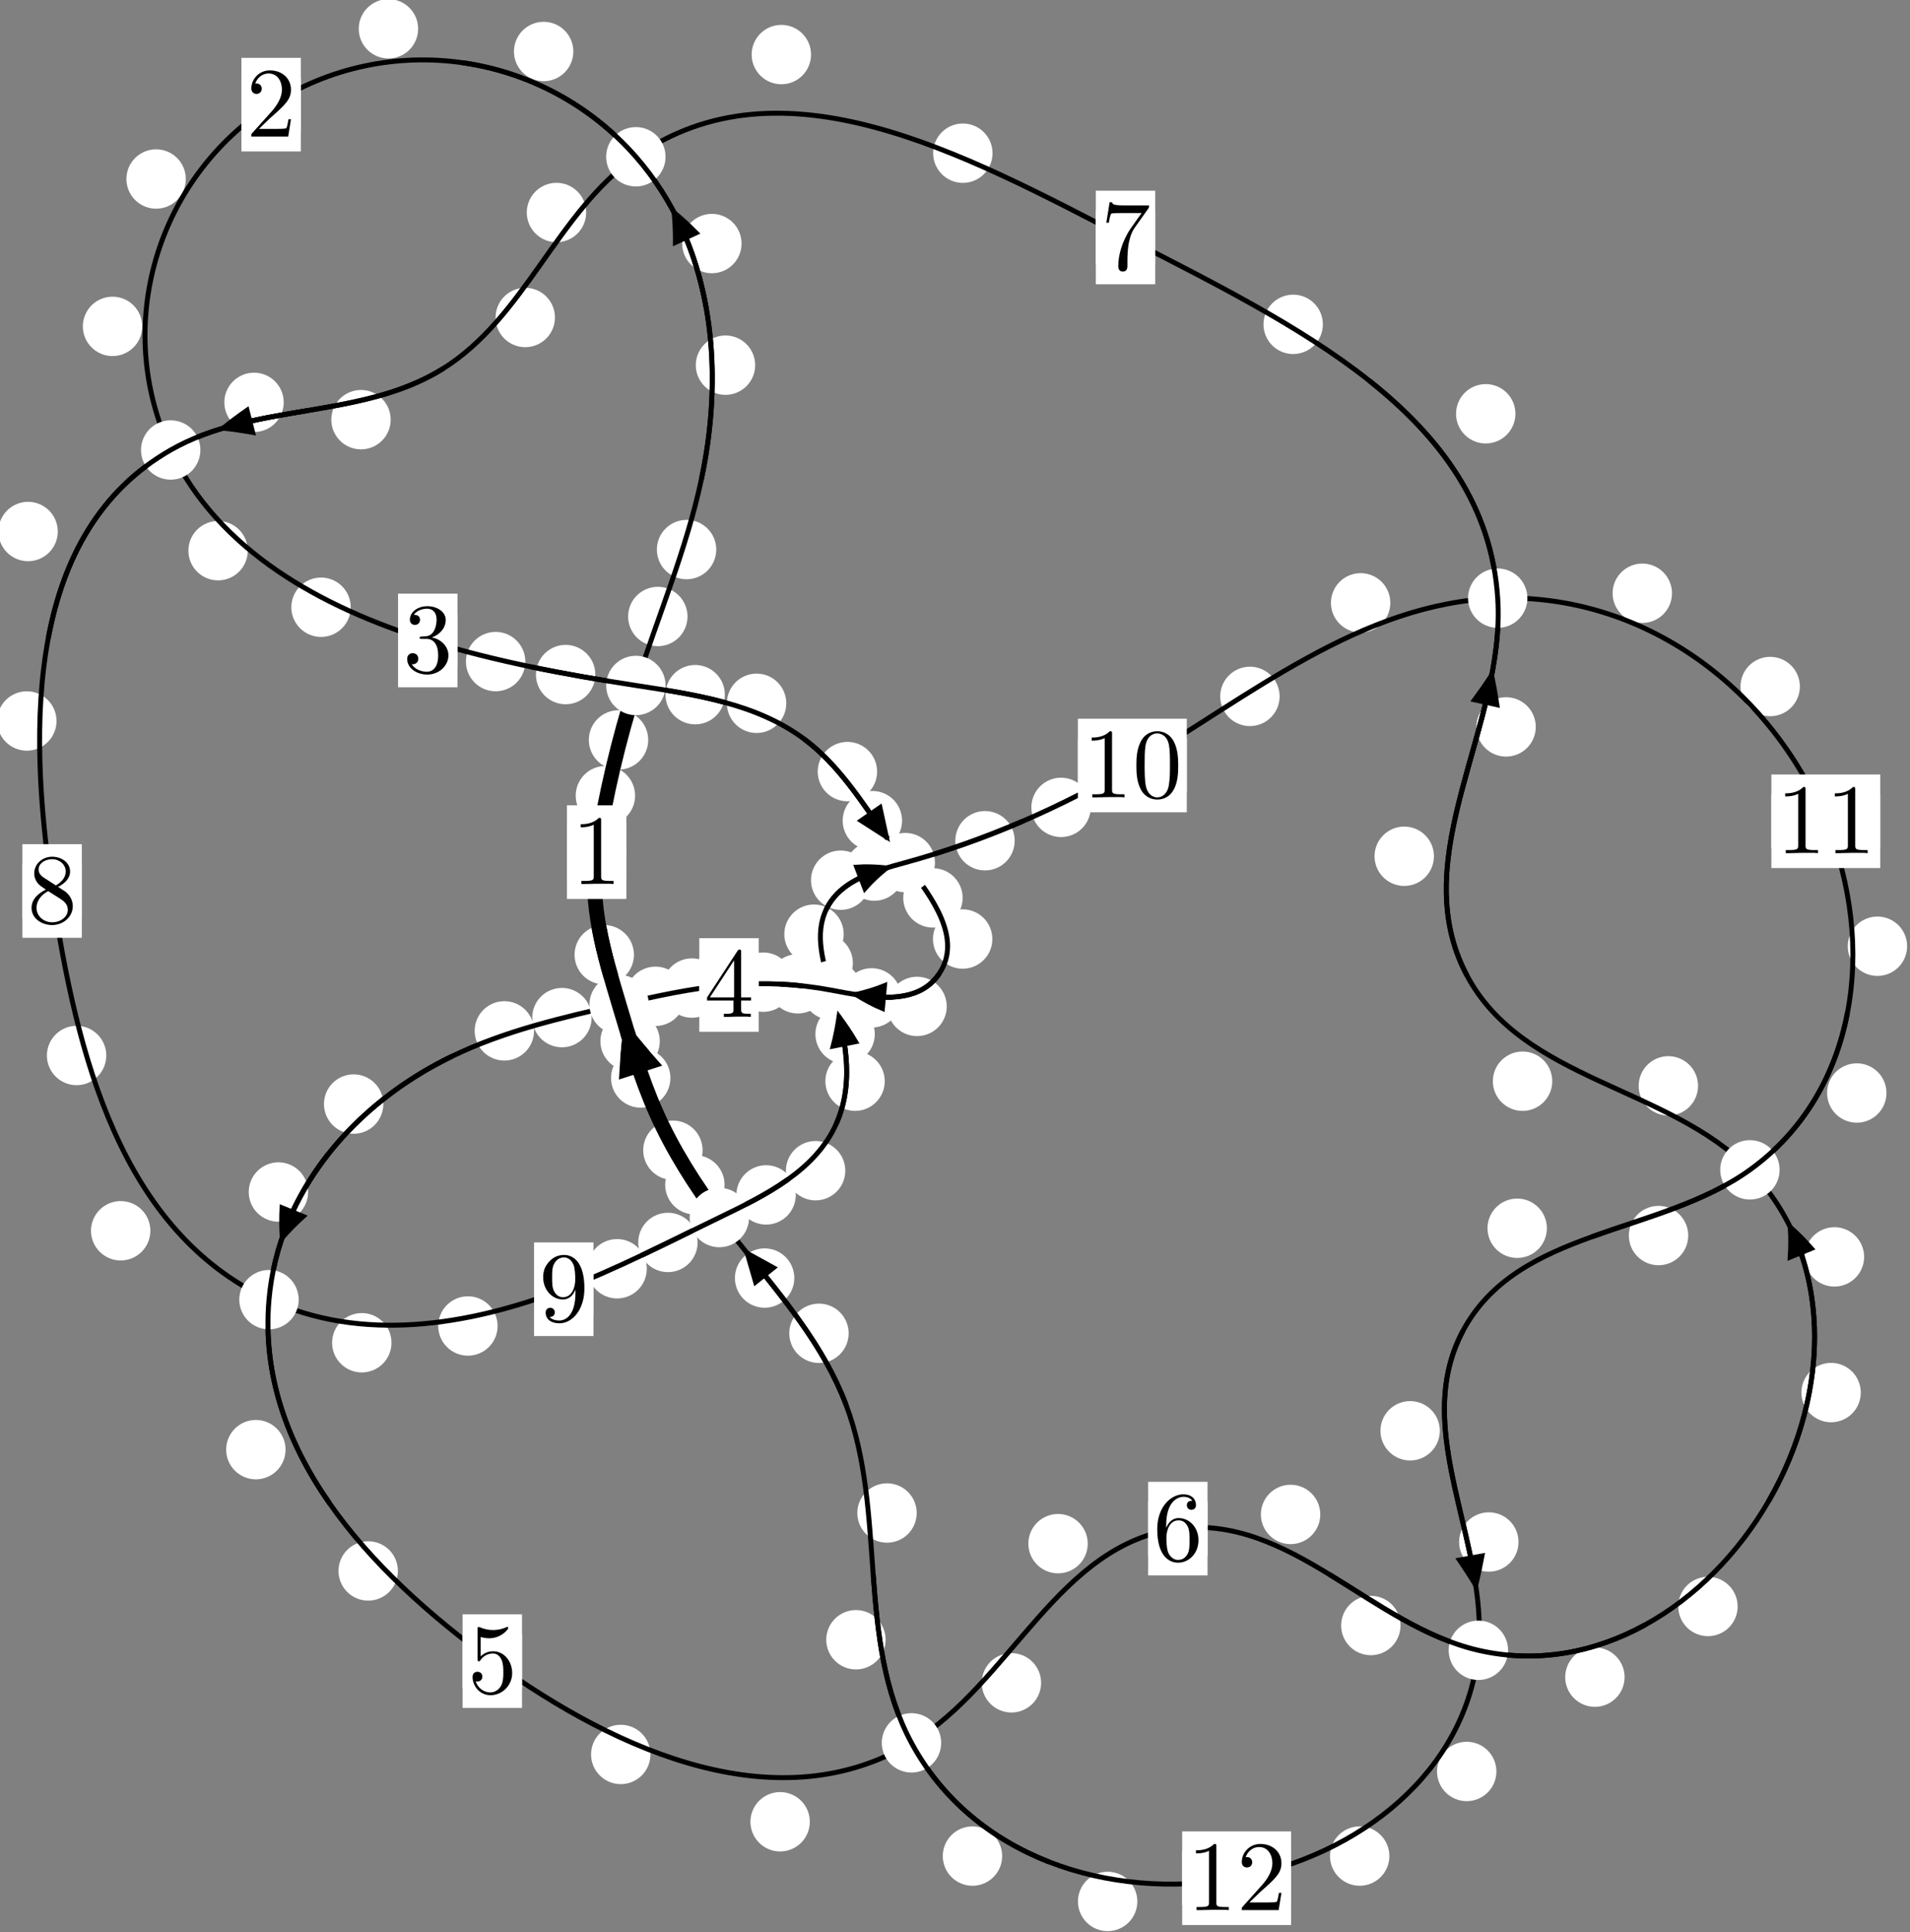 <?xml version="1.0"?>
<!-- Created by MetaPost 1.999 on 2021.07.06:0006 -->
<svg version="1.1" xmlns="http://www.w3.org/2000/svg" xmlns:xlink="http://www.w3.org/1999/xlink" width="192.245" height="194.479" viewBox="0 0 192.245 194.479">
<rect x="0" y="0" width="192.245" height="194.479" fill="#808080" stroke="none"/>
<!-- Original BoundingBox: -64.288696 -125.388596 127.956161 69.090363 -->
  <defs>
    <g transform="scale(0.01,0.01)" id="GLYPHcmr10_48">
      <path style="fill-rule: evenodd;" d="M460 -320C460 -400,455 -480,420 -554C374 -650,292 -666,250 -666C190 -666,117 -640,76 -547C44 -478,39 -400,39 -320C39 -245,43 -155,84 -79C127 2,200 22,249 22C303 22,379 1,423 -94C455 -163,460 -241,460 -320M249 -0C210 -0,151 -25,133 -121C122 -181,122 -273,122 -332C122 -396,122 -462,130 -516C149 -635,224 -644,249 -644C282 -644,348 -626,367 -527C377 -471,377 -395,377 -332C377 -257,377 -189,366 -125C351 -30,294 -0,249 -0"></path>
    </g>
    <g transform="scale(0.01,0.01)" id="GLYPHcmr10_49">
      <path style="fill-rule: evenodd;" d="M294 -640C294 -664,294 -666,271 -666C209 -602,121 -602,89 -602L89 -571C109 -571,168 -571,220 -597L220 -79C220 -43,217 -31,127 -31L95 -31L95 -0L257 -0L130 -3L217 -3L257 -3L297 -3L384 -3L419 -0L419 -31L387 -31C297 -31,294 -42,294 -79"></path>
    </g>
    <g transform="scale(0.01,0.01)" id="GLYPHcmr10_50">
      <path style="fill-rule: evenodd;" d="M127 -77L233 -180C389 -318,449 -372,449 -472C449 -586,359 -666,237 -666C124 -666,50 -574,50 -485C50 -429,100 -429,103 -429C120 -429,155 -441,155 -482C155 -508,137 -534,102 -534C94 -534,92 -534,89 -533C112 -598,166 -635,224 -635C315 -635,358 -554,358 -472C358 -392,308 -313,253 -251L61 -37C50 -26,50 -24,50 -0L421 -0L449 -174L424 -174C419 -144,412 -100,402 -85C395 -77,329 -77,307 -77"></path>
    </g>
    <g transform="scale(0.01,0.01)" id="GLYPHcmr10_51">
      <path style="fill-rule: evenodd;" d="M290 -352C372 -379,430 -449,430 -528C430 -610,342 -666,246 -666C145 -666,69 -606,69 -530C69 -497,91 -478,120 -478C151 -478,171 -500,171 -529C171 -579,124 -579,109 -579C140 -628,206 -641,242 -641C283 -641,338 -619,338 -529C338 -517,336 -459,310 -415C280 -367,246 -364,221 -363C213 -362,189 -360,182 -360C174 -359,167 -358,167 -348C167 -337,174 -337,191 -337L235 -337C317 -337,354 -269,354 -171C354 -35,285 -6,241 -6C198 -6,123 -23,88 -82C123 -77,154 -99,154 -137C154 -173,127 -193,98 -193C74 -193,42 -179,42 -135C42 -44,135 22,244 22C366 22,457 -69,457 -171C457 -253,394 -331,290 -352"></path>
    </g>
    <g transform="scale(0.01,0.01)" id="GLYPHcmr10_52">
      <path style="fill-rule: evenodd;" d="M294 -165L294 -78C294 -42,292 -31,218 -31L197 -31L197 -0L332 -0L238 -3L290 -3L332 -3L374 -3L427 -3L468 -0L468 -31L447 -31C373 -31,371 -42,371 -78L371 -165L471 -165L471 -196L371 -196L371 -651C371 -671,371 -677,355 -677C346 -677,343 -677,335 -665L28 -196L28 -165M300 -196L56 -196L300 -569"></path>
    </g>
    <g transform="scale(0.01,0.01)" id="GLYPHcmr10_53">
      <path style="fill-rule: evenodd;" d="M449 -201C449 -320,367 -420,259 -420C211 -420,168 -404,132 -369L132 -564C152 -558,185 -551,217 -551C340 -551,410 -642,410 -655C410 -661,407 -666,400 -666C399 -666,397 -666,392 -663C372 -654,323 -634,256 -634C216 -634,170 -641,123 -662C115 -665,113 -665,111 -665C101 -665,101 -657,101 -641L101 -345C101 -327,101 -319,115 -319C122 -319,124 -322,128 -328C139 -344,176 -398,257 -398C309 -398,334 -352,342 -334C358 -297,360 -258,360 -208C360 -173,360 -113,336 -71C312 -32,275 -6,229 -6C156 -6,99 -59,82 -118C85 -117,88 -116,99 -116C132 -116,149 -141,149 -165C149 -189,132 -214,99 -214C85 -214,50 -207,50 -161C50 -75,119 22,231 22C347 22,449 -74,449 -201"></path>
    </g>
    <g transform="scale(0.01,0.01)" id="GLYPHcmr10_54">
      <path style="fill-rule: evenodd;" d="M132 -328L132 -352C132 -605,256 -641,307 -641C331 -641,373 -635,395 -601C380 -601,340 -601,340 -556C340 -525,364 -510,386 -510C402 -510,432 -519,432 -558C432 -618,388 -666,305 -666C177 -666,42 -537,42 -316C42 -49,158 22,251 22C362 22,457 -72,457 -204C457 -331,368 -427,257 -427C189 -427,152 -376,132 -328M251 -6C188 -6,158 -66,152 -81C134 -128,134 -208,134 -226C134 -304,166 -404,256 -404C272 -404,318 -404,349 -342C367 -305,367 -254,367 -205C367 -157,367 -107,350 -71C320 -11,274 -6,251 -6"></path>
    </g>
    <g transform="scale(0.01,0.01)" id="GLYPHcmr10_55">
      <path style="fill-rule: evenodd;" d="M476 -609C485 -621,485 -623,485 -644L242 -644C120 -644,118 -657,114 -676L89 -676L56 -470L81 -470C84 -486,93 -549,106 -561C113 -567,191 -567,204 -567L411 -567C400 -551,321 -442,299 -409C209 -274,176 -135,176 -33C176 -23,176 22,222 22C268 22,268 -23,268 -33L268 -84C268 -139,271 -194,279 -248C283 -271,297 -357,341 -419"></path>
    </g>
    <g transform="scale(0.01,0.01)" id="GLYPHcmr10_56">
      <path style="fill-rule: evenodd;" d="M163 -457C117 -487,113 -521,113 -538C113 -599,178 -641,249 -641C322 -641,386 -589,386 -517C386 -460,347 -412,287 -377M309 -362C381 -399,430 -451,430 -517C430 -609,341 -666,250 -666C150 -666,69 -592,69 -499C69 -481,71 -436,113 -389C124 -377,161 -352,186 -335C128 -306,42 -250,42 -151C42 -45,144 22,249 22C362 22,457 -61,457 -168C457 -204,446 -249,408 -291C389 -312,373 -322,309 -362M209 -320L332 -242C360 -223,407 -193,407 -132C407 -58,332 -6,250 -6C164 -6,92 -68,92 -151C92 -209,124 -273,209 -320"></path>
    </g>
    <g transform="scale(0.01,0.01)" id="GLYPHcmr10_57">
      <path style="fill-rule: evenodd;" d="M367 -318L367 -286C367 -52,263 -6,205 -6C188 -6,134 -8,107 -42C151 -42,159 -71,159 -88C159 -119,135 -134,113 -134C97 -134,67 -125,67 -86C67 -19,121 22,206 22C335 22,457 -114,457 -329C457 -598,342 -666,253 -666C198 -666,149 -648,106 -603C65 -558,42 -516,42 -441C42 -316,130 -218,242 -218C303 -218,344 -260,367 -318M243 -241C227 -241,181 -241,150 -304C132 -341,132 -391,132 -440C132 -494,132 -541,153 -578C180 -628,218 -641,253 -641C299 -641,332 -607,349 -562C361 -530,365 -467,365 -421C365 -338,331 -241,243 -241"></path>
    </g>
  </defs>
  <path d="M63.924 80.091C63.924 79.298,63.609 78.538,63.048 77.977C62.488 77.417,61.728 77.102,60.935 77.102C60.142 77.102,59.382 77.417,58.822 77.977C58.261 78.538,57.946 79.298,57.946 80.091C57.946 80.883,58.261 81.644,58.822 82.204C59.382 82.764,60.142 83.079,60.935 83.079C61.728 83.079,62.488 82.764,63.048 82.204C63.609 81.644,63.924 80.883,63.924 80.091Z" style="fill: rgb(100%,100%,100%);stroke: none;"></path>
  <path d="M63.042 85.776C63.042 84.983,62.727 84.223,62.167 83.663C61.606 83.102,60.846 82.787,60.053 82.787C59.261 82.787,58.501 83.102,57.94 83.663C57.38 84.223,57.065 84.983,57.065 85.776C57.065 86.569,57.38 87.329,57.94 87.889C58.501 88.45,59.261 88.765,60.053 88.765C60.846 88.765,61.606 88.45,62.167 87.889C62.727 87.329,63.042 86.569,63.042 85.776Z" style="fill: rgb(100%,100%,100%);stroke: none;"></path>
  <path d="M69.199 62.058C69.199 61.265,68.884 60.505,68.324 59.944C67.763 59.384,67.003 59.069,66.211 59.069C65.418 59.069,64.658 59.384,64.097 59.944C63.537 60.505,63.222 61.265,63.222 62.058C63.222 62.85,63.537 63.611,64.097 64.171C64.658 64.731,65.418 65.046,66.211 65.046C67.003 65.046,67.763 64.731,68.324 64.171C68.884 63.611,69.199 62.85,69.199 62.058Z" style="fill: rgb(100%,100%,100%);stroke: none;"></path>
  <path d="M65.243 74.482C65.243 73.689,64.928 72.929,64.368 72.369C63.807 71.808,63.047 71.493,62.254 71.493C61.462 71.493,60.702 71.808,60.141 72.369C59.581 72.929,59.266 73.689,59.266 74.482C59.266 75.275,59.581 76.035,60.141 76.595C60.702 77.156,61.462 77.471,62.254 77.471C63.047 77.471,63.807 77.156,64.368 76.595C64.928 76.035,65.243 75.275,65.243 74.482Z" style="fill: rgb(100%,100%,100%);stroke: none;"></path>
  <path d="M76.009 36.758C76.009 35.965,75.694 35.205,75.134 34.645C74.573 34.084,73.813 33.769,73.021 33.769C72.228 33.769,71.468 34.084,70.907 34.645C70.347 35.205,70.032 35.965,70.032 36.758C70.032 37.551,70.347 38.311,70.907 38.871C71.468 39.432,72.228 39.747,73.021 39.747C73.813 39.747,74.573 39.432,75.134 38.871C75.694 38.311,76.009 37.551,76.009 36.758Z" style="fill: rgb(100%,100%,100%);stroke: none;"></path>
  <path d="M72.092 55.32C72.092 54.528,71.777 53.767,71.217 53.207C70.656 52.646,69.896 52.331,69.103 52.331C68.311 52.331,67.551 52.646,66.99 53.207C66.43 53.767,66.115 54.528,66.115 55.32C66.115 56.113,66.43 56.873,66.99 57.434C67.551 57.994,68.311 58.309,69.103 58.309C69.896 58.309,70.656 57.994,71.217 57.434C71.777 56.873,72.092 56.113,72.092 55.32Z" style="fill: rgb(100%,100%,100%);stroke: none;"></path>
  <path d="M57.708 5.184C57.708 4.391,57.393 3.631,56.832 3.07C56.272 2.51,55.512 2.195,54.719 2.195C53.926 2.195,53.166 2.51,52.606 3.07C52.045 3.631,51.73 4.391,51.73 5.184C51.73 5.976,52.045 6.736,52.606 7.297C53.166 7.857,53.926 8.172,54.719 8.172C55.512 8.172,56.272 7.857,56.832 7.297C57.393 6.736,57.708 5.976,57.708 5.184Z" style="fill: rgb(100%,100%,100%);stroke: none;"></path>
  <path d="M74.64 24.516C74.64 23.724,74.325 22.964,73.765 22.403C73.204 21.843,72.444 21.528,71.652 21.528C70.859 21.528,70.099 21.843,69.538 22.403C68.978 22.964,68.663 23.724,68.663 24.516C68.663 25.309,68.978 26.069,69.538 26.63C70.099 27.19,70.859 27.505,71.652 27.505C72.444 27.505,73.204 27.19,73.765 26.63C74.325 26.069,74.64 25.309,74.64 24.516Z" style="fill: rgb(100%,100%,100%);stroke: none;"></path>
  <path d="M18.701 18.019C18.701 17.227,18.386 16.466,17.826 15.906C17.266 15.345,16.505 15.031,15.713 15.031C14.92 15.031,14.16 15.345,13.599 15.906C13.039 16.466,12.724 17.227,12.724 18.019C12.724 18.812,13.039 19.572,13.599 20.133C14.16 20.693,14.92 21.008,15.713 21.008C16.505 21.008,17.266 20.693,17.826 20.133C18.386 19.572,18.701 18.812,18.701 18.019Z" style="fill: rgb(100%,100%,100%);stroke: none;"></path>
  <path d="M42.086 2.898C42.086 2.106,41.771 1.346,41.21 0.785C40.65 0.225,39.89 -0.09,39.097 -0.09C38.304 -0.09,37.544 0.225,36.984 0.785C36.423 1.346,36.108 2.106,36.108 2.898C36.108 3.691,36.423 4.451,36.984 5.012C37.544 5.572,38.304 5.887,39.097 5.887C39.89 5.887,40.65 5.572,41.21 5.012C41.771 4.451,42.086 3.691,42.086 2.898Z" style="fill: rgb(100%,100%,100%);stroke: none;"></path>
  <path d="M24.939 55.432C24.939 54.639,24.624 53.879,24.063 53.319C23.503 52.758,22.743 52.443,21.95 52.443C21.157 52.443,20.397 52.758,19.837 53.319C19.276 53.879,18.961 54.639,18.961 55.432C18.961 56.225,19.276 56.985,19.837 57.545C20.397 58.106,21.157 58.421,21.95 58.421C22.743 58.421,23.503 58.106,24.063 57.545C24.624 56.985,24.939 56.225,24.939 55.432Z" style="fill: rgb(100%,100%,100%);stroke: none;"></path>
  <path d="M14.316 32.853C14.316 32.061,14.001 31.3,13.44 30.74C12.88 30.179,12.12 29.864,11.327 29.864C10.534 29.864,9.774 30.179,9.214 30.74C8.653 31.3,8.338 32.061,8.338 32.853C8.338 33.646,8.653 34.406,9.214 34.967C9.774 35.527,10.534 35.842,11.327 35.842C12.12 35.842,12.88 35.527,13.44 34.967C14.001 34.406,14.316 33.646,14.316 32.853Z" style="fill: rgb(100%,100%,100%);stroke: none;"></path>
  <path d="M52.874 66.597C52.874 65.804,52.559 65.044,51.999 64.484C51.438 63.923,50.678 63.608,49.885 63.608C49.093 63.608,48.332 63.923,47.772 64.484C47.211 65.044,46.897 65.804,46.897 66.597C46.897 67.39,47.211 68.15,47.772 68.71C48.332 69.271,49.093 69.586,49.885 69.586C50.678 69.586,51.438 69.271,51.999 68.71C52.559 68.15,52.874 67.39,52.874 66.597Z" style="fill: rgb(100%,100%,100%);stroke: none;"></path>
  <path d="M35.302 61.125C35.302 60.332,34.987 59.572,34.426 59.012C33.866 58.451,33.106 58.136,32.313 58.136C31.52 58.136,30.76 58.451,30.2 59.012C29.639 59.572,29.324 60.332,29.324 61.125C29.324 61.918,29.639 62.678,30.2 63.238C30.76 63.799,31.52 64.114,32.313 64.114C33.106 64.114,33.866 63.799,34.426 63.238C34.987 62.678,35.302 61.918,35.302 61.125Z" style="fill: rgb(100%,100%,100%);stroke: none;"></path>
  <path d="M72.958 69.926C72.958 69.134,72.644 68.374,72.083 67.813C71.523 67.253,70.762 66.938,69.97 66.938C69.177 66.938,68.417 67.253,67.856 67.813C67.296 68.374,66.981 69.134,66.981 69.926C66.981 70.719,67.296 71.479,67.856 72.04C68.417 72.6,69.177 72.915,69.97 72.915C70.762 72.915,71.523 72.6,72.083 72.04C72.644 71.479,72.958 70.719,72.958 69.926Z" style="fill: rgb(100%,100%,100%);stroke: none;"></path>
  <path d="M59.921 67.903C59.921 67.11,59.606 66.35,59.045 65.79C58.485 65.229,57.725 64.914,56.932 64.914C56.139 64.914,55.379 65.229,54.819 65.79C54.258 66.35,53.943 67.11,53.943 67.903C53.943 68.696,54.258 69.456,54.819 70.016C55.379 70.577,56.139 70.892,56.932 70.892C57.725 70.892,58.485 70.577,59.045 70.016C59.606 69.456,59.921 68.696,59.921 67.903Z" style="fill: rgb(100%,100%,100%);stroke: none;"></path>
  <path d="M88.283 77.669C88.283 76.876,87.968 76.116,87.408 75.556C86.847 74.995,86.087 74.68,85.294 74.68C84.502 74.68,83.741 74.995,83.181 75.556C82.62 76.116,82.305 76.876,82.305 77.669C82.305 78.462,82.62 79.222,83.181 79.782C83.741 80.343,84.502 80.658,85.294 80.658C86.087 80.658,86.847 80.343,87.408 79.782C87.968 79.222,88.283 78.462,88.283 77.669Z" style="fill: rgb(100%,100%,100%);stroke: none;"></path>
  <path d="M79.14 70.793C79.14 70,78.825 69.24,78.265 68.68C77.704 68.119,76.944 67.804,76.151 67.804C75.359 67.804,74.598 68.119,74.038 68.68C73.477 69.24,73.163 70,73.163 70.793C73.163 71.586,73.477 72.346,74.038 72.906C74.598 73.467,75.359 73.782,76.151 73.782C76.944 73.782,77.704 73.467,78.265 72.906C78.825 72.346,79.14 71.586,79.14 70.793Z" style="fill: rgb(100%,100%,100%);stroke: none;"></path>
  <path d="M96.892 90.383C96.892 89.59,96.577 88.83,96.016 88.27C95.456 87.709,94.696 87.394,93.903 87.394C93.11 87.394,92.35 87.709,91.79 88.27C91.229 88.83,90.914 89.59,90.914 90.383C90.914 91.176,91.229 91.936,91.79 92.496C92.35 93.057,93.11 93.372,93.903 93.372C94.696 93.372,95.456 93.057,96.016 92.496C96.577 91.936,96.892 91.176,96.892 90.383Z" style="fill: rgb(100%,100%,100%);stroke: none;"></path>
  <path d="M90.795 82.607C90.795 81.814,90.48 81.054,89.92 80.493C89.359 79.933,88.599 79.618,87.806 79.618C87.014 79.618,86.254 79.933,85.693 80.493C85.133 81.054,84.818 81.814,84.818 82.607C84.818 83.399,85.133 84.16,85.693 84.72C86.254 85.28,87.014 85.595,87.806 85.595C88.599 85.595,89.359 85.28,89.92 84.72C90.48 84.16,90.795 83.399,90.795 82.607Z" style="fill: rgb(100%,100%,100%);stroke: none;"></path>
  <path d="M95.292 101.307C95.292 100.514,94.977 99.754,94.417 99.193C93.856 98.633,93.096 98.318,92.304 98.318C91.511 98.318,90.751 98.633,90.19 99.193C89.63 99.754,89.315 100.514,89.315 101.307C89.315 102.099,89.63 102.859,90.19 103.42C90.751 103.98,91.511 104.295,92.304 104.295C93.096 104.295,93.856 103.98,94.417 103.42C94.977 102.859,95.292 102.099,95.292 101.307Z" style="fill: rgb(100%,100%,100%);stroke: none;"></path>
  <path d="M99.882 94.523C99.882 93.73,99.567 92.97,99.007 92.41C98.446 91.849,97.686 91.534,96.893 91.534C96.101 91.534,95.341 91.849,94.78 92.41C94.22 92.97,93.905 93.73,93.905 94.523C93.905 95.316,94.22 96.076,94.78 96.636C95.341 97.197,96.101 97.512,96.893 97.512C97.686 97.512,98.446 97.197,99.007 96.636C99.567 96.076,99.882 95.316,99.882 94.523Z" style="fill: rgb(100%,100%,100%);stroke: none;"></path>
  <path d="M83.286 99.029C83.286 98.236,82.971 97.476,82.411 96.916C81.85 96.355,81.09 96.04,80.298 96.04C79.505 96.04,78.745 96.355,78.184 96.916C77.624 97.476,77.309 98.236,77.309 99.029C77.309 99.822,77.624 100.582,78.184 101.142C78.745 101.703,79.505 102.018,80.298 102.018C81.09 102.018,81.85 101.703,82.411 101.142C82.971 100.582,83.286 99.822,83.286 99.029Z" style="fill: rgb(100%,100%,100%);stroke: none;"></path>
  <path d="M90.723 100.446C90.723 99.653,90.408 98.893,89.848 98.333C89.287 97.772,88.527 97.457,87.735 97.457C86.942 97.457,86.182 97.772,85.621 98.333C85.061 98.893,84.746 99.653,84.746 100.446C84.746 101.239,85.061 101.999,85.621 102.559C86.182 103.12,86.942 103.435,87.735 103.435C88.527 103.435,89.287 103.12,89.848 102.559C90.408 101.999,90.723 101.239,90.723 100.446Z" style="fill: rgb(100%,100%,100%);stroke: none;"></path>
  <path d="M72.629 99.458C72.629 98.665,72.314 97.905,71.753 97.344C71.193 96.784,70.433 96.469,69.64 96.469C68.847 96.469,68.087 96.784,67.527 97.344C66.966 97.905,66.651 98.665,66.651 99.458C66.651 100.25,66.966 101.011,67.527 101.571C68.087 102.132,68.847 102.447,69.64 102.447C70.433 102.447,71.193 102.132,71.753 101.571C72.314 101.011,72.629 100.25,72.629 99.458Z" style="fill: rgb(100%,100%,100%);stroke: none;"></path>
  <path d="M79.815 98.865C79.815 98.072,79.5 97.312,78.939 96.752C78.379 96.191,77.618 95.876,76.826 95.876C76.033 95.876,75.273 96.191,74.712 96.752C74.152 97.312,73.837 98.072,73.837 98.865C73.837 99.658,74.152 100.418,74.712 100.978C75.273 101.539,76.033 101.854,76.826 101.854C77.618 101.854,78.379 101.539,78.939 100.978C79.5 100.418,79.815 99.658,79.815 98.865Z" style="fill: rgb(100%,100%,100%);stroke: none;"></path>
  <path d="M59.548 102.433C59.548 101.641,59.233 100.88,58.673 100.32C58.112 99.759,57.352 99.445,56.559 99.445C55.767 99.445,55.007 99.759,54.446 100.32C53.886 100.88,53.571 101.641,53.571 102.433C53.571 103.226,53.886 103.986,54.446 104.547C55.007 105.107,55.767 105.422,56.559 105.422C57.352 105.422,58.112 105.107,58.673 104.547C59.233 103.986,59.548 103.226,59.548 102.433Z" style="fill: rgb(100%,100%,100%);stroke: none;"></path>
  <path d="M68.962 100.289C68.962 99.496,68.648 98.736,68.087 98.175C67.527 97.615,66.766 97.3,65.974 97.3C65.181 97.3,64.421 97.615,63.86 98.175C63.3 98.736,62.985 99.496,62.985 100.289C62.985 101.081,63.3 101.841,63.86 102.402C64.421 102.962,65.181 103.277,65.974 103.277C66.766 103.277,67.527 102.962,68.087 102.402C68.648 101.841,68.962 101.081,68.962 100.289Z" style="fill: rgb(100%,100%,100%);stroke: none;"></path>
  <path d="M38.584 111.135C38.584 110.342,38.269 109.582,37.709 109.022C37.148 108.461,36.388 108.146,35.595 108.146C34.803 108.146,34.042 108.461,33.482 109.022C32.921 109.582,32.607 110.342,32.607 111.135C32.607 111.928,32.921 112.688,33.482 113.248C34.042 113.809,34.803 114.124,35.595 114.124C36.388 114.124,37.148 113.809,37.709 113.248C38.269 112.688,38.584 111.928,38.584 111.135Z" style="fill: rgb(100%,100%,100%);stroke: none;"></path>
  <path d="M53.753 103.767C53.753 102.975,53.438 102.214,52.878 101.654C52.317 101.094,51.557 100.779,50.764 100.779C49.972 100.779,49.212 101.094,48.651 101.654C48.091 102.214,47.776 102.975,47.776 103.767C47.776 104.56,48.091 105.32,48.651 105.881C49.212 106.441,49.972 106.756,50.764 106.756C51.557 106.756,52.317 106.441,52.878 105.881C53.438 105.32,53.753 104.56,53.753 103.767Z" style="fill: rgb(100%,100%,100%);stroke: none;"></path>
  <path d="M28.741 145.922C28.741 145.13,28.426 144.369,27.865 143.809C27.305 143.248,26.545 142.933,25.752 142.933C24.959 142.933,24.199 143.248,23.639 143.809C23.078 144.369,22.763 145.13,22.763 145.922C22.763 146.715,23.078 147.475,23.639 148.036C24.199 148.596,24.959 148.911,25.752 148.911C26.545 148.911,27.305 148.596,27.865 148.036C28.426 147.475,28.741 146.715,28.741 145.922Z" style="fill: rgb(100%,100%,100%);stroke: none;"></path>
  <path d="M31.012 119.989C31.012 119.196,30.697 118.436,30.137 117.875C29.576 117.315,28.816 117,28.023 117C27.231 117,26.471 117.315,25.91 117.875C25.35 118.436,25.035 119.196,25.035 119.989C25.035 120.781,25.35 121.541,25.91 122.102C26.471 122.662,27.231 122.977,28.023 122.977C28.816 122.977,29.576 122.662,30.137 122.102C30.697 121.541,31.012 120.781,31.012 119.989Z" style="fill: rgb(100%,100%,100%);stroke: none;"></path>
  <path d="M65.469 176.603C65.469 175.81,65.154 175.05,64.594 174.49C64.033 173.929,63.273 173.614,62.48 173.614C61.688 173.614,60.928 173.929,60.367 174.49C59.807 175.05,59.492 175.81,59.492 176.603C59.492 177.396,59.807 178.156,60.367 178.716C60.928 179.277,61.688 179.592,62.48 179.592C63.273 179.592,64.033 179.277,64.594 178.716C65.154 178.156,65.469 177.396,65.469 176.603Z" style="fill: rgb(100%,100%,100%);stroke: none;"></path>
  <path d="M40.048 158.131C40.048 157.339,39.733 156.579,39.173 156.018C38.612 155.458,37.852 155.143,37.06 155.143C36.267 155.143,35.507 155.458,34.946 156.018C34.386 156.579,34.071 157.339,34.071 158.131C34.071 158.924,34.386 159.684,34.946 160.245C35.507 160.805,36.267 161.12,37.06 161.12C37.852 161.12,38.612 160.805,39.173 160.245C39.733 159.684,40.048 158.924,40.048 158.131Z" style="fill: rgb(100%,100%,100%);stroke: none;"></path>
  <path d="M104.789 169.393C104.789 168.601,104.475 167.841,103.914 167.28C103.354 166.72,102.593 166.405,101.801 166.405C101.008 166.405,100.248 166.72,99.687 167.28C99.127 167.841,98.812 168.601,98.812 169.393C98.812 170.186,99.127 170.946,99.687 171.507C100.248 172.067,101.008 172.382,101.801 172.382C102.593 172.382,103.354 172.067,103.914 171.507C104.475 170.946,104.789 170.186,104.789 169.393Z" style="fill: rgb(100%,100%,100%);stroke: none;"></path>
  <path d="M81.51 183.379C81.51 182.586,81.195 181.826,80.635 181.266C80.074 180.705,79.314 180.39,78.521 180.39C77.729 180.39,76.968 180.705,76.408 181.266C75.847 181.826,75.532 182.586,75.532 183.379C75.532 184.172,75.847 184.932,76.408 185.492C76.968 186.053,77.729 186.368,78.521 186.368C79.314 186.368,80.074 186.053,80.635 185.492C81.195 184.932,81.51 184.172,81.51 183.379Z" style="fill: rgb(100%,100%,100%);stroke: none;"></path>
  <path d="M132.888 152.443C132.888 151.651,132.573 150.89,132.012 150.33C131.452 149.769,130.692 149.455,129.899 149.455C129.106 149.455,128.346 149.769,127.786 150.33C127.225 150.89,126.91 151.651,126.91 152.443C126.91 153.236,127.225 153.996,127.786 154.557C128.346 155.117,129.106 155.432,129.899 155.432C130.692 155.432,131.452 155.117,132.012 154.557C132.573 153.996,132.888 153.236,132.888 152.443Z" style="fill: rgb(100%,100%,100%);stroke: none;"></path>
  <path d="M109.483 155.384C109.483 154.592,109.168 153.832,108.607 153.271C108.047 152.711,107.287 152.396,106.494 152.396C105.701 152.396,104.941 152.711,104.381 153.271C103.82 153.832,103.505 154.592,103.505 155.384C103.505 156.177,103.82 156.937,104.381 157.498C104.941 158.058,105.701 158.373,106.494 158.373C107.287 158.373,108.047 158.058,108.607 157.498C109.168 156.937,109.483 156.177,109.483 155.384Z" style="fill: rgb(100%,100%,100%);stroke: none;"></path>
  <path d="M163.518 168.822C163.518 168.029,163.203 167.269,162.642 166.708C162.082 166.148,161.322 165.833,160.529 165.833C159.736 165.833,158.976 166.148,158.416 166.708C157.855 167.269,157.54 168.029,157.54 168.822C157.54 169.614,157.855 170.374,158.416 170.935C158.976 171.495,159.736 171.81,160.529 171.81C161.322 171.81,162.082 171.495,162.642 170.935C163.203 170.374,163.518 169.614,163.518 168.822Z" style="fill: rgb(100%,100%,100%);stroke: none;"></path>
  <path d="M140.965 163.624C140.965 162.831,140.65 162.071,140.09 161.51C139.529 160.95,138.769 160.635,137.976 160.635C137.184 160.635,136.423 160.95,135.863 161.51C135.302 162.071,134.988 162.831,134.988 163.624C134.988 164.416,135.302 165.176,135.863 165.737C136.423 166.297,137.184 166.612,137.976 166.612C138.769 166.612,139.529 166.297,140.09 165.737C140.65 165.176,140.965 164.416,140.965 163.624Z" style="fill: rgb(100%,100%,100%);stroke: none;"></path>
  <path d="M187.292 140.177C187.292 139.384,186.977 138.624,186.417 138.064C185.856 137.503,185.096 137.188,184.303 137.188C183.511 137.188,182.751 137.503,182.19 138.064C181.63 138.624,181.315 139.384,181.315 140.177C181.315 140.97,181.63 141.73,182.19 142.29C182.751 142.851,183.511 143.166,184.303 143.166C185.096 143.166,185.856 142.851,186.417 142.29C186.977 141.73,187.292 140.97,187.292 140.177Z" style="fill: rgb(100%,100%,100%);stroke: none;"></path>
  <path d="M174.898 161.707C174.898 160.915,174.583 160.155,174.022 159.594C173.462 159.034,172.702 158.719,171.909 158.719C171.116 158.719,170.356 159.034,169.796 159.594C169.235 160.155,168.92 160.915,168.92 161.707C168.92 162.5,169.235 163.26,169.796 163.821C170.356 164.381,171.116 164.696,171.909 164.696C172.702 164.696,173.462 164.381,174.022 163.821C174.583 163.26,174.898 162.5,174.898 161.707Z" style="fill: rgb(100%,100%,100%);stroke: none;"></path>
  <path d="M170.912 109.302C170.912 108.51,170.597 107.75,170.036 107.189C169.476 106.629,168.716 106.314,167.923 106.314C167.13 106.314,166.37 106.629,165.81 107.189C165.249 107.75,164.934 108.51,164.934 109.302C164.934 110.095,165.249 110.855,165.81 111.416C166.37 111.976,167.13 112.291,167.923 112.291C168.716 112.291,169.476 111.976,170.036 111.416C170.597 110.855,170.912 110.095,170.912 109.302Z" style="fill: rgb(100%,100%,100%);stroke: none;"></path>
  <path d="M187.628 126.519C187.628 125.726,187.313 124.966,186.752 124.405C186.192 123.845,185.432 123.53,184.639 123.53C183.846 123.53,183.086 123.845,182.526 124.405C181.965 124.966,181.65 125.726,181.65 126.519C181.65 127.311,181.965 128.071,182.526 128.632C183.086 129.192,183.846 129.507,184.639 129.507C185.432 129.507,186.192 129.192,186.752 128.632C187.313 128.071,187.628 127.311,187.628 126.519Z" style="fill: rgb(100%,100%,100%);stroke: none;"></path>
  <path d="M144.328 86.191C144.328 85.398,144.013 84.638,143.452 84.077C142.892 83.517,142.132 83.202,141.339 83.202C140.546 83.202,139.786 83.517,139.226 84.077C138.665 84.638,138.35 85.398,138.35 86.191C138.35 86.983,138.665 87.744,139.226 88.304C139.786 88.865,140.546 89.179,141.339 89.179C142.132 89.179,142.892 88.865,143.452 88.304C144.013 87.744,144.328 86.983,144.328 86.191Z" style="fill: rgb(100%,100%,100%);stroke: none;"></path>
  <path d="M156.237 108.836C156.237 108.043,155.922 107.283,155.361 106.722C154.801 106.162,154.041 105.847,153.248 105.847C152.455 105.847,151.695 106.162,151.135 106.722C150.574 107.283,150.259 108.043,150.259 108.836C150.259 109.628,150.574 110.388,151.135 110.949C151.695 111.509,152.455 111.824,153.248 111.824C154.041 111.824,154.801 111.509,155.361 110.949C155.922 110.388,156.237 109.628,156.237 108.836Z" style="fill: rgb(100%,100%,100%);stroke: none;"></path>
  <path d="M152.53 41.652C152.53 40.859,152.215 40.099,151.655 39.538C151.094 38.978,150.334 38.663,149.541 38.663C148.749 38.663,147.989 38.978,147.428 39.538C146.868 40.099,146.553 40.859,146.553 41.652C146.553 42.444,146.868 43.204,147.428 43.765C147.989 44.325,148.749 44.64,149.541 44.64C150.334 44.64,151.094 44.325,151.655 43.765C152.215 43.204,152.53 42.444,152.53 41.652Z" style="fill: rgb(100%,100%,100%);stroke: none;"></path>
  <path d="M154.579 73.17C154.579 72.377,154.264 71.617,153.703 71.056C153.143 70.496,152.383 70.181,151.59 70.181C150.797 70.181,150.037 70.496,149.477 71.056C148.916 71.617,148.601 72.377,148.601 73.17C148.601 73.962,148.916 74.723,149.477 75.283C150.037 75.844,150.797 76.159,151.59 76.159C152.383 76.159,153.143 75.844,153.703 75.283C154.264 74.723,154.579 73.962,154.579 73.17Z" style="fill: rgb(100%,100%,100%);stroke: none;"></path>
  <path d="M99.9 15.42C99.9 14.628,99.585 13.868,99.025 13.307C98.464 12.747,97.704 12.432,96.911 12.432C96.119 12.432,95.359 12.747,94.798 13.307C94.238 13.868,93.923 14.628,93.923 15.42C93.923 16.213,94.238 16.973,94.798 17.534C95.359 18.094,96.119 18.409,96.911 18.409C97.704 18.409,98.464 18.094,99.025 17.534C99.585 16.973,99.9 16.213,99.9 15.42Z" style="fill: rgb(100%,100%,100%);stroke: none;"></path>
  <path d="M133.149 32.65C133.149 31.857,132.834 31.097,132.274 30.536C131.713 29.976,130.953 29.661,130.161 29.661C129.368 29.661,128.608 29.976,128.047 30.536C127.487 31.097,127.172 31.857,127.172 32.65C127.172 33.442,127.487 34.203,128.047 34.763C128.608 35.324,129.368 35.638,130.161 35.638C130.953 35.638,131.713 35.324,132.274 34.763C132.834 34.203,133.149 33.442,133.149 32.65Z" style="fill: rgb(100%,100%,100%);stroke: none;"></path>
  <path d="M59 21.392C59 20.599,58.685 19.839,58.124 19.279C57.564 18.718,56.804 18.403,56.011 18.403C55.218 18.403,54.458 18.718,53.898 19.279C53.337 19.839,53.022 20.599,53.022 21.392C53.022 22.185,53.337 22.945,53.898 23.505C54.458 24.066,55.218 24.381,56.011 24.381C56.804 24.381,57.564 24.066,58.124 23.505C58.685 22.945,59 22.185,59 21.392Z" style="fill: rgb(100%,100%,100%);stroke: none;"></path>
  <path d="M81.633 5.494C81.633 4.701,81.318 3.941,80.758 3.381C80.197 2.82,79.437 2.505,78.644 2.505C77.852 2.505,77.091 2.82,76.531 3.381C75.97 3.941,75.655 4.701,75.655 5.494C75.655 6.287,75.97 7.047,76.531 7.607C77.091 8.168,77.852 8.483,78.644 8.483C79.437 8.483,80.197 8.168,80.758 7.607C81.318 7.047,81.633 6.287,81.633 5.494Z" style="fill: rgb(100%,100%,100%);stroke: none;"></path>
  <path d="M39.323 42.244C39.323 41.451,39.008 40.691,38.448 40.13C37.887 39.57,37.127 39.255,36.335 39.255C35.542 39.255,34.782 39.57,34.221 40.13C33.661 40.691,33.346 41.451,33.346 42.244C33.346 43.036,33.661 43.797,34.221 44.357C34.782 44.917,35.542 45.232,36.335 45.232C37.127 45.232,37.887 44.917,38.448 44.357C39.008 43.797,39.323 43.036,39.323 42.244Z" style="fill: rgb(100%,100%,100%);stroke: none;"></path>
  <path d="M55.857 31.959C55.857 31.167,55.542 30.406,54.982 29.846C54.421 29.285,53.661 28.971,52.868 28.971C52.076 28.971,51.316 29.285,50.755 29.846C50.195 30.406,49.88 31.167,49.88 31.959C49.88 32.752,50.195 33.512,50.755 34.073C51.316 34.633,52.076 34.948,52.868 34.948C53.661 34.948,54.421 34.633,54.982 34.073C55.542 33.512,55.857 32.752,55.857 31.959Z" style="fill: rgb(100%,100%,100%);stroke: none;"></path>
  <path d="M5.815 53.503C5.815 52.71,5.5 51.95,4.94 51.389C4.379 50.829,3.619 50.514,2.826 50.514C2.034 50.514,1.273 50.829,0.713 51.389C0.153 51.95,-0.162 52.71,-0.162 53.503C-0.162 54.295,0.153 55.055,0.713 55.616C1.273 56.176,2.034 56.491,2.826 56.491C3.619 56.491,4.379 56.176,4.94 55.616C5.5 55.055,5.815 54.295,5.815 53.503Z" style="fill: rgb(100%,100%,100%);stroke: none;"></path>
  <path d="M28.557 40.502C28.557 39.709,28.242 38.949,27.682 38.389C27.121 37.828,26.361 37.513,25.568 37.513C24.776 37.513,24.016 37.828,23.455 38.389C22.895 38.949,22.58 39.709,22.58 40.502C22.58 41.295,22.895 42.055,23.455 42.615C24.016 43.176,24.776 43.491,25.568 43.491C26.361 43.491,27.121 43.176,27.682 42.615C28.242 42.055,28.557 41.295,28.557 40.502Z" style="fill: rgb(100%,100%,100%);stroke: none;"></path>
  <path d="M10.698 106.248C10.698 105.455,10.383 104.695,9.822 104.134C9.262 103.574,8.502 103.259,7.709 103.259C6.916 103.259,6.156 103.574,5.596 104.134C5.035 104.695,4.72 105.455,4.72 106.248C4.72 107.04,5.035 107.801,5.596 108.361C6.156 108.922,6.916 109.236,7.709 109.236C8.502 109.236,9.262 108.922,9.822 108.361C10.383 107.801,10.698 107.04,10.698 106.248Z" style="fill: rgb(100%,100%,100%);stroke: none;"></path>
  <path d="M5.689 72.575C5.689 71.782,5.374 71.022,4.813 70.462C4.253 69.901,3.493 69.586,2.7 69.586C1.907 69.586,1.147 69.901,0.587 70.462C0.026 71.022,-0.289 71.782,-0.289 72.575C-0.289 73.368,0.026 74.128,0.587 74.688C1.147 75.249,1.907 75.564,2.7 75.564C3.493 75.564,4.253 75.249,4.813 74.688C5.374 74.128,5.689 73.368,5.689 72.575Z" style="fill: rgb(100%,100%,100%);stroke: none;"></path>
  <path d="M39.404 135.161C39.404 134.369,39.089 133.609,38.528 133.048C37.968 132.488,37.208 132.173,36.415 132.173C35.622 132.173,34.862 132.488,34.302 133.048C33.741 133.609,33.426 134.369,33.426 135.161C33.426 135.954,33.741 136.714,34.302 137.275C34.862 137.835,35.622 138.15,36.415 138.15C37.208 138.15,37.968 137.835,38.528 137.275C39.089 136.714,39.404 135.954,39.404 135.161Z" style="fill: rgb(100%,100%,100%);stroke: none;"></path>
  <path d="M15.136 123.889C15.136 123.096,14.821 122.336,14.261 121.776C13.7 121.215,12.94 120.9,12.147 120.9C11.355 120.9,10.594 121.215,10.034 121.776C9.473 122.336,9.158 123.096,9.158 123.889C9.158 124.682,9.473 125.442,10.034 126.002C10.594 126.563,11.355 126.878,12.147 126.878C12.94 126.878,13.7 126.563,14.261 126.002C14.821 125.442,15.136 124.682,15.136 123.889Z" style="fill: rgb(100%,100%,100%);stroke: none;"></path>
  <path d="M65.101 127.713C65.101 126.92,64.786 126.16,64.226 125.6C63.665 125.039,62.905 124.724,62.113 124.724C61.32 124.724,60.56 125.039,59.999 125.6C59.439 126.16,59.124 126.92,59.124 127.713C59.124 128.506,59.439 129.266,59.999 129.826C60.56 130.387,61.32 130.702,62.113 130.702C62.905 130.702,63.665 130.387,64.226 129.826C64.786 129.266,65.101 128.506,65.101 127.713Z" style="fill: rgb(100%,100%,100%);stroke: none;"></path>
  <path d="M50.085 133.475C50.085 132.682,49.77 131.922,49.21 131.361C48.649 130.801,47.889 130.486,47.096 130.486C46.304 130.486,45.544 130.801,44.983 131.361C44.423 131.922,44.108 132.682,44.108 133.475C44.108 134.267,44.423 135.027,44.983 135.588C45.544 136.148,46.304 136.463,47.096 136.463C47.889 136.463,48.649 136.148,49.21 135.588C49.77 135.027,50.085 134.267,50.085 133.475Z" style="fill: rgb(100%,100%,100%);stroke: none;"></path>
  <path d="M80.099 120.279C80.099 119.487,79.784 118.727,79.224 118.166C78.663 117.606,77.903 117.291,77.11 117.291C76.318 117.291,75.557 117.606,74.997 118.166C74.437 118.727,74.122 119.487,74.122 120.279C74.122 121.072,74.437 121.832,74.997 122.393C75.557 122.953,76.318 123.268,77.11 123.268C77.903 123.268,78.663 122.953,79.224 122.393C79.784 121.832,80.099 121.072,80.099 120.279Z" style="fill: rgb(100%,100%,100%);stroke: none;"></path>
  <path d="M70.217 125.064C70.217 124.272,69.902 123.512,69.342 122.951C68.781 122.391,68.021 122.076,67.228 122.076C66.436 122.076,65.676 122.391,65.115 122.951C64.555 123.512,64.24 124.272,64.24 125.064C64.24 125.857,64.555 126.617,65.115 127.178C65.676 127.738,66.436 128.053,67.228 128.053C68.021 128.053,68.781 127.738,69.342 127.178C69.902 126.617,70.217 125.857,70.217 125.064Z" style="fill: rgb(100%,100%,100%);stroke: none;"></path>
  <path d="M89.052 108.834C89.052 108.041,88.737 107.281,88.177 106.721C87.616 106.16,86.856 105.845,86.063 105.845C85.271 105.845,84.511 106.16,83.95 106.721C83.39 107.281,83.075 108.041,83.075 108.834C83.075 109.627,83.39 110.387,83.95 110.947C84.511 111.508,85.271 111.823,86.063 111.823C86.856 111.823,87.616 111.508,88.177 110.947C88.737 110.387,89.052 109.627,89.052 108.834Z" style="fill: rgb(100%,100%,100%);stroke: none;"></path>
  <path d="M85.08 117.843C85.08 117.05,84.765 116.29,84.205 115.729C83.644 115.169,82.884 114.854,82.092 114.854C81.299 114.854,80.539 115.169,79.978 115.729C79.418 116.29,79.103 117.05,79.103 117.843C79.103 118.635,79.418 119.395,79.978 119.956C80.539 120.516,81.299 120.831,82.092 120.831C82.884 120.831,83.644 120.516,84.205 119.956C84.765 119.395,85.08 118.635,85.08 117.843Z" style="fill: rgb(100%,100%,100%);stroke: none;"></path>
  <path d="M85.842 96.95C85.842 96.157,85.527 95.397,84.967 94.837C84.407 94.276,83.646 93.961,82.854 93.961C82.061 93.961,81.301 94.276,80.74 94.837C80.18 95.397,79.865 96.157,79.865 96.95C79.865 97.743,80.18 98.503,80.74 99.063C81.301 99.624,82.061 99.939,82.854 99.939C83.646 99.939,84.407 99.624,84.967 99.063C85.527 98.503,85.842 97.743,85.842 96.95Z" style="fill: rgb(100%,100%,100%);stroke: none;"></path>
  <path d="M88.05 104.093C88.05 103.3,87.735 102.54,87.174 101.979C86.614 101.419,85.854 101.104,85.061 101.104C84.268 101.104,83.508 101.419,82.948 101.979C82.387 102.54,82.072 103.3,82.072 104.093C82.072 104.885,82.387 105.646,82.948 106.206C83.508 106.766,84.268 107.081,85.061 107.081C85.854 107.081,86.614 106.766,87.174 106.206C87.735 105.646,88.05 104.885,88.05 104.093Z" style="fill: rgb(100%,100%,100%);stroke: none;"></path>
  <path d="M87.606 88.601C87.606 87.809,87.291 87.049,86.73 86.488C86.17 85.928,85.41 85.613,84.617 85.613C83.824 85.613,83.064 85.928,82.504 86.488C81.943 87.049,81.628 87.809,81.628 88.601C81.628 89.394,81.943 90.154,82.504 90.715C83.064 91.275,83.824 91.59,84.617 91.59C85.41 91.59,86.17 91.275,86.73 90.715C87.291 90.154,87.606 89.394,87.606 88.601Z" style="fill: rgb(100%,100%,100%);stroke: none;"></path>
  <path d="M84.92 94.035C84.92 93.243,84.605 92.483,84.044 91.922C83.484 91.362,82.724 91.047,81.931 91.047C81.138 91.047,80.378 91.362,79.818 91.922C79.257 92.483,78.942 93.243,78.942 94.035C78.942 94.828,79.257 95.588,79.818 96.149C80.378 96.709,81.138 97.024,81.931 97.024C82.724 97.024,83.484 96.709,84.044 96.149C84.605 95.588,84.92 94.828,84.92 94.035Z" style="fill: rgb(100%,100%,100%);stroke: none;"></path>
  <path d="M102.131 84.628C102.131 83.836,101.816 83.075,101.256 82.515C100.695 81.955,99.935 81.64,99.143 81.64C98.35 81.64,97.59 81.955,97.029 82.515C96.469 83.075,96.154 83.836,96.154 84.628C96.154 85.421,96.469 86.181,97.029 86.742C97.59 87.302,98.35 87.617,99.143 87.617C99.935 87.617,100.695 87.302,101.256 86.742C101.816 86.181,102.131 85.421,102.131 84.628Z" style="fill: rgb(100%,100%,100%);stroke: none;"></path>
  <path d="M90.988 87.683C90.988 86.891,90.673 86.131,90.113 85.57C89.552 85.01,88.792 84.695,87.999 84.695C87.207 84.695,86.447 85.01,85.886 85.57C85.326 86.131,85.011 86.891,85.011 87.683C85.011 88.476,85.326 89.236,85.886 89.797C86.447 90.357,87.207 90.672,87.999 90.672C88.792 90.672,89.552 90.357,90.113 89.797C90.673 89.236,90.988 88.476,90.988 87.683Z" style="fill: rgb(100%,100%,100%);stroke: none;"></path>
  <path d="M128.795 70.099C128.795 69.307,128.48 68.546,127.919 67.986C127.359 67.425,126.599 67.11,125.806 67.11C125.013 67.11,124.253 67.425,123.693 67.986C123.132 68.546,122.817 69.307,122.817 70.099C122.817 70.892,123.132 71.652,123.693 72.213C124.253 72.773,125.013 73.088,125.806 73.088C126.599 73.088,127.359 72.773,127.919 72.213C128.48 71.652,128.795 70.892,128.795 70.099Z" style="fill: rgb(100%,100%,100%);stroke: none;"></path>
  <path d="M109.785 81.271C109.785 80.478,109.47 79.718,108.91 79.157C108.35 78.597,107.589 78.282,106.797 78.282C106.004 78.282,105.244 78.597,104.683 79.157C104.123 79.718,103.808 80.478,103.808 81.271C103.808 82.063,104.123 82.824,104.683 83.384C105.244 83.944,106.004 84.259,106.797 84.259C107.589 84.259,108.35 83.944,108.91 83.384C109.47 82.824,109.785 82.063,109.785 81.271Z" style="fill: rgb(100%,100%,100%);stroke: none;"></path>
  <path d="M168.29 59.718C168.29 58.925,167.975 58.165,167.415 57.604C166.854 57.044,166.094 56.729,165.301 56.729C164.509 56.729,163.748 57.044,163.188 57.604C162.627 58.165,162.312 58.925,162.312 59.718C162.312 60.51,162.627 61.27,163.188 61.831C163.748 62.391,164.509 62.706,165.301 62.706C166.094 62.706,166.854 62.391,167.415 61.831C167.975 61.27,168.29 60.51,168.29 59.718Z" style="fill: rgb(100%,100%,100%);stroke: none;"></path>
  <path d="M139.938 60.682C139.938 59.889,139.623 59.129,139.063 58.568C138.502 58.008,137.742 57.693,136.95 57.693C136.157 57.693,135.397 58.008,134.836 58.568C134.276 59.129,133.961 59.889,133.961 60.682C133.961 61.474,134.276 62.235,134.836 62.795C135.397 63.356,136.157 63.671,136.95 63.671C137.742 63.671,138.502 63.356,139.063 62.795C139.623 62.235,139.938 61.474,139.938 60.682Z" style="fill: rgb(100%,100%,100%);stroke: none;"></path>
  <path d="M191.956 95.248C191.956 94.455,191.641 93.695,191.081 93.134C190.52 92.574,189.76 92.259,188.967 92.259C188.175 92.259,187.415 92.574,186.854 93.134C186.294 93.695,185.979 94.455,185.979 95.248C185.979 96.04,186.294 96.8,186.854 97.361C187.415 97.921,188.175 98.236,188.967 98.236C189.76 98.236,190.52 97.921,191.081 97.361C191.641 96.8,191.956 96.04,191.956 95.248Z" style="fill: rgb(100%,100%,100%);stroke: none;"></path>
  <path d="M181.161 69.106C181.161 68.313,180.846 67.553,180.285 66.992C179.725 66.432,178.965 66.117,178.172 66.117C177.379 66.117,176.619 66.432,176.059 66.992C175.498 67.553,175.183 68.313,175.183 69.106C175.183 69.898,175.498 70.659,176.059 71.219C176.619 71.78,177.379 72.095,178.172 72.095C178.965 72.095,179.725 71.78,180.285 71.219C180.846 70.659,181.161 69.898,181.161 69.106Z" style="fill: rgb(100%,100%,100%);stroke: none;"></path>
  <path d="M169.923 124.37C169.923 123.578,169.608 122.818,169.048 122.257C168.487 121.697,167.727 121.382,166.934 121.382C166.142 121.382,165.382 121.697,164.821 122.257C164.261 122.818,163.946 123.578,163.946 124.37C163.946 125.163,164.261 125.923,164.821 126.484C165.382 127.044,166.142 127.359,166.934 127.359C167.727 127.359,168.487 127.044,169.048 126.484C169.608 125.923,169.923 125.163,169.923 124.37Z" style="fill: rgb(100%,100%,100%);stroke: none;"></path>
  <path d="M189.877 110.021C189.877 109.229,189.563 108.469,189.002 107.908C188.442 107.348,187.681 107.033,186.889 107.033C186.096 107.033,185.336 107.348,184.775 107.908C184.215 108.469,183.9 109.229,183.9 110.021C183.9 110.814,184.215 111.574,184.775 112.135C185.336 112.695,186.096 113.01,186.889 113.01C187.681 113.01,188.442 112.695,189.002 112.135C189.563 111.574,189.877 110.814,189.877 110.021Z" style="fill: rgb(100%,100%,100%);stroke: none;"></path>
  <path d="M144.921 144.023C144.921 143.23,144.606 142.47,144.046 141.909C143.485 141.349,142.725 141.034,141.932 141.034C141.14 141.034,140.379 141.349,139.819 141.909C139.258 142.47,138.944 143.23,138.944 144.023C138.944 144.815,139.258 145.575,139.819 146.136C140.379 146.696,141.14 147.011,141.932 147.011C142.725 147.011,143.485 146.696,144.046 146.136C144.606 145.575,144.921 144.815,144.921 144.023Z" style="fill: rgb(100%,100%,100%);stroke: none;"></path>
  <path d="M155.697 123.636C155.697 122.844,155.382 122.084,154.822 121.523C154.261 120.963,153.501 120.648,152.708 120.648C151.916 120.648,151.155 120.963,150.595 121.523C150.034 122.084,149.72 122.844,149.72 123.636C149.72 124.429,150.034 125.189,150.595 125.75C151.155 126.31,151.916 126.625,152.708 126.625C153.501 126.625,154.261 126.31,154.822 125.75C155.382 125.189,155.697 124.429,155.697 123.636Z" style="fill: rgb(100%,100%,100%);stroke: none;"></path>
  <path d="M150.616 178.315C150.616 177.523,150.301 176.763,149.74 176.202C149.18 175.642,148.42 175.327,147.627 175.327C146.834 175.327,146.074 175.642,145.514 176.202C144.953 176.763,144.638 177.523,144.638 178.315C144.638 179.108,144.953 179.868,145.514 180.429C146.074 180.989,146.834 181.304,147.627 181.304C148.42 181.304,149.18 180.989,149.74 180.429C150.301 179.868,150.616 179.108,150.616 178.315Z" style="fill: rgb(100%,100%,100%);stroke: none;"></path>
  <path d="M152.841 155.218C152.841 154.425,152.526 153.665,151.965 153.105C151.405 152.544,150.645 152.229,149.852 152.229C149.059 152.229,148.299 152.544,147.739 153.105C147.178 153.665,146.863 154.425,146.863 155.218C146.863 156.011,147.178 156.771,147.739 157.331C148.299 157.892,149.059 158.207,149.852 158.207C150.645 158.207,151.405 157.892,151.965 157.331C152.526 156.771,152.841 156.011,152.841 155.218Z" style="fill: rgb(100%,100%,100%);stroke: none;"></path>
  <path d="M114.475 191.4C114.475 190.607,114.16 189.847,113.599 189.287C113.039 188.726,112.279 188.411,111.486 188.411C110.693 188.411,109.933 188.726,109.373 189.287C108.812 189.847,108.497 190.607,108.497 191.4C108.497 192.193,108.812 192.953,109.373 193.513C109.933 194.074,110.693 194.389,111.486 194.389C112.279 194.389,113.039 194.074,113.599 193.513C114.16 192.953,114.475 192.193,114.475 191.4Z" style="fill: rgb(100%,100%,100%);stroke: none;"></path>
  <path d="M139.844 186.832C139.844 186.039,139.529 185.279,138.968 184.718C138.408 184.158,137.648 183.843,136.855 183.843C136.062 183.843,135.302 184.158,134.742 184.718C134.181 185.279,133.866 186.039,133.866 186.832C133.866 187.624,134.181 188.385,134.742 188.945C135.302 189.506,136.062 189.82,136.855 189.82C137.648 189.82,138.408 189.506,138.968 188.945C139.529 188.385,139.844 187.624,139.844 186.832Z" style="fill: rgb(100%,100%,100%);stroke: none;"></path>
  <path d="M89.141 165.057C89.141 164.265,88.826 163.504,88.265 162.944C87.705 162.383,86.945 162.069,86.152 162.069C85.359 162.069,84.599 162.383,84.039 162.944C83.478 163.504,83.163 164.265,83.163 165.057C83.163 165.85,83.478 166.61,84.039 167.171C84.599 167.731,85.359 168.046,86.152 168.046C86.945 168.046,87.705 167.731,88.265 167.171C88.826 166.61,89.141 165.85,89.141 165.057Z" style="fill: rgb(100%,100%,100%);stroke: none;"></path>
  <path d="M100.87 186.833C100.87 186.04,100.555 185.28,99.995 184.72C99.434 184.159,98.674 183.844,97.882 183.844C97.089 183.844,96.329 184.159,95.768 184.72C95.208 185.28,94.893 186.04,94.893 186.833C94.893 187.626,95.208 188.386,95.768 188.946C96.329 189.507,97.089 189.822,97.882 189.822C98.674 189.822,99.434 189.507,99.995 188.946C100.555 188.386,100.87 187.626,100.87 186.833Z" style="fill: rgb(100%,100%,100%);stroke: none;"></path>
  <path d="M85.419 134.21C85.419 133.417,85.104 132.657,84.544 132.096C83.983 131.536,83.223 131.221,82.431 131.221C81.638 131.221,80.878 131.536,80.317 132.096C79.757 132.657,79.442 133.417,79.442 134.21C79.442 135.002,79.757 135.762,80.317 136.323C80.878 136.883,81.638 137.198,82.431 137.198C83.223 137.198,83.983 136.883,84.544 136.323C85.104 135.762,85.419 135.002,85.419 134.21Z" style="fill: rgb(100%,100%,100%);stroke: none;"></path>
  <path d="M92.269 152.3C92.269 151.507,91.954 150.747,91.393 150.186C90.833 149.626,90.073 149.311,89.28 149.311C88.487 149.311,87.727 149.626,87.167 150.186C86.606 150.747,86.291 151.507,86.291 152.3C86.291 153.092,86.606 153.852,87.167 154.413C87.727 154.973,88.487 155.288,89.28 155.288C90.073 155.288,90.833 154.973,91.393 154.413C91.954 153.852,92.269 153.092,92.269 152.3Z" style="fill: rgb(100%,100%,100%);stroke: none;"></path>
  <path d="M72.93 119.265C72.93 118.473,72.615 117.713,72.055 117.152C71.494 116.592,70.734 116.277,69.942 116.277C69.149 116.277,68.389 116.592,67.828 117.152C67.268 117.713,66.953 118.473,66.953 119.265C66.953 120.058,67.268 120.818,67.828 121.379C68.389 121.939,69.149 122.254,69.942 122.254C70.734 122.254,71.494 121.939,72.055 121.379C72.615 120.818,72.93 120.058,72.93 119.265Z" style="fill: rgb(100%,100%,100%);stroke: none;"></path>
  <path d="M79.949 128.65C79.949 127.857,79.634 127.097,79.073 126.536C78.513 125.976,77.753 125.661,76.96 125.661C76.167 125.661,75.407 125.976,74.847 126.536C74.286 127.097,73.971 127.857,73.971 128.65C73.971 129.442,74.286 130.202,74.847 130.763C75.407 131.323,76.167 131.638,76.96 131.638C77.753 131.638,78.513 131.323,79.073 130.763C79.634 130.202,79.949 129.442,79.949 128.65Z" style="fill: rgb(100%,100%,100%);stroke: none;"></path>
  <path d="M67.479 108.511C67.479 107.718,67.164 106.958,66.603 106.397C66.043 105.837,65.283 105.522,64.49 105.522C63.697 105.522,62.937 105.837,62.377 106.397C61.816 106.958,61.501 107.718,61.501 108.511C61.501 109.303,61.816 110.063,62.377 110.624C62.937 111.184,63.697 111.499,64.49 111.499C65.283 111.499,66.043 111.184,66.603 110.624C67.164 110.063,67.479 109.303,67.479 108.511Z" style="fill: rgb(100%,100%,100%);stroke: none;"></path>
  <path d="M70.717 115.782C70.717 114.99,70.403 114.229,69.842 113.669C69.282 113.108,68.521 112.794,67.729 112.794C66.936 112.794,66.176 113.108,65.615 113.669C65.055 114.229,64.74 114.99,64.74 115.782C64.74 116.575,65.055 117.335,65.615 117.896C66.176 118.456,66.936 118.771,67.729 118.771C68.521 118.771,69.282 118.456,69.842 117.896C70.403 117.335,70.717 116.575,70.717 115.782Z" style="fill: rgb(100%,100%,100%);stroke: none;"></path>
  <path d="M63.807 96.104C63.807 95.311,63.492 94.551,62.932 93.991C62.371 93.43,61.611 93.115,60.819 93.115C60.026 93.115,59.266 93.43,58.705 93.991C58.145 94.551,57.83 95.311,57.83 96.104C57.83 96.897,58.145 97.657,58.705 98.217C59.266 98.778,60.026 99.093,60.819 99.093C61.611 99.093,62.371 98.778,62.932 98.217C63.492 97.657,63.807 96.897,63.807 96.104Z" style="fill: rgb(100%,100%,100%);stroke: none;"></path>
  <path d="M66.408 104.806C66.408 104.014,66.093 103.253,65.533 102.693C64.972 102.132,64.212 101.818,63.419 101.818C62.627 101.818,61.867 102.132,61.306 102.693C60.746 103.253,60.431 104.014,60.431 104.806C60.431 105.599,60.746 106.359,61.306 106.92C61.867 107.48,62.627 107.795,63.419 107.795C64.212 107.795,64.972 107.48,65.533 106.92C66.093 106.359,66.408 105.599,66.408 104.806Z" style="fill: rgb(100%,100%,100%);stroke: none;"></path>
  <path d="M60.053 85.776C60.935 80.091,62.254 74.482,64 69C66.211 62.058,69.103 55.32,70.609 48.187C73.021 36.758,71.652 24.516,64 15.78C54.719 5.184,39.097 2.898,27.288 10.535C15.713 18.019,11.327 32.853,17.181 45.297C21.95 55.432,32.313 61.125,43.055 64.47C49.885 66.597,56.932 67.903,64 69C69.97 69.926,76.151 70.793,80.992 74.433C85.294 77.669,87.806 82.607,91.117 86.829C93.903 90.383,96.893 94.523,94.512 98.042C92.304 101.307,87.735 100.446,83.696 99.676C80.298 99.029,76.826 98.865,73.378 99.149C69.64 99.458,65.974 100.289,62.318 101.121C56.559 102.433,50.764 103.767,45.447 106.35C35.595 111.135,28.023 119.989,27.075 130.823C25.752 145.922,37.06 158.131,49.552 167.209C62.48 176.603,78.521 183.379,91.742 175.436C101.801 169.393,106.494 155.384,118.55 153.869C129.899 152.443,137.976 163.624,148.802 166.119C160.529 168.822,171.909 161.707,178.056 151.029C184.303 140.177,184.639 126.519,176.132 117.757C167.923 109.302,153.248 108.836,147.618 98.13C141.339 86.191,151.59 73.17,150.748 60.213C149.541 41.652,130.161 32.65,113.287 23.906C96.911 15.42,78.644 5.494,64 15.78C56.011 21.392,52.868 31.959,44.554 37.131C36.335 42.244,25.568 40.502,17.181 45.297C2.826 53.503,2.7 72.575,5.246 89.687C7.709 106.248,12.147 123.889,27.075 130.823C36.415 135.161,47.096 133.475,56.742 129.773C62.113 127.713,67.228 125.064,72.404 122.558C77.11 120.279,82.092 117.843,84.201 113.059C86.063 108.834,85.061 104.093,83.696 99.676C82.854 96.95,81.931 94.035,83.193 91.482C84.617 88.601,87.999 87.683,91.117 86.829C99.143 84.628,106.797 81.271,113.971 77.055C125.806 70.099,136.95 60.682,150.748 60.213C165.301 59.718,178.172 69.106,183.773 82.669C188.967 95.248,186.889 110.021,176.132 117.757C166.934 124.37,152.708 123.636,147.22 134.019C141.932 144.023,149.852 155.218,148.802 166.119C147.627 178.315,136.855 186.832,124.469 189.062C111.486 191.4,97.882 186.833,91.742 175.436C86.152 165.057,89.28 152.3,85.132 141.343C82.431 134.21,76.96 128.65,72.404 122.558C69.942 119.265,67.729 115.782,66.055 112.025C64.49 108.511,63.419 104.806,62.318 101.121C60.819 96.104,59.249 90.963,60.053 85.776" style="stroke:rgb(0%,0%,0%); stroke-width: 0.498;stroke-linecap: round;stroke-linejoin: round;stroke-miterlimit: 10;fill: none;"></path>
  <path d="M60.053 85.776C60.935 80.091,62.254 74.482,64 69" style="stroke:rgb(0%,0%,0%); stroke-width: 1.494;stroke-linecap: round;stroke-linejoin: round;stroke-miterlimit: 10;fill: none;"></path>
  <path d="M72.404 122.558C69.942 119.265,67.729 115.782,66.055 112.025C64.49 108.511,63.419 104.806,62.318 101.121C60.819 96.104,59.249 90.963,60.053 85.776" style="stroke:rgb(0%,0%,0%); stroke-width: 1.494;stroke-linecap: round;stroke-linejoin: round;stroke-miterlimit: 10;fill: none;"></path>
  <path d="M66.989 69C66.989 68.207,66.674 67.447,66.113 66.887C65.553 66.326,64.793 66.011,64 66.011C63.207 66.011,62.447 66.326,61.887 66.887C61.326 67.447,61.011 68.207,61.011 69C61.011 69.793,61.326 70.553,61.887 71.113C62.447 71.674,63.207 71.989,64 71.989C64.793 71.989,65.553 71.674,66.113 71.113C66.674 70.553,66.989 69.793,66.989 69Z" style="fill: rgb(100%,100%,100%);stroke: none;"></path>
  <path d="M53.438 67.121C56.937 67.851,60.466 68.452,64 69C66.985 69.463,70.023 69.911,72.919 70.699" style="stroke:rgb(0%,0%,0%); stroke-width: 0.498;stroke-linecap: round;stroke-linejoin: round;stroke-miterlimit: 10;fill: none;"></path>
  <path d="M20.17 45.297C20.17 44.504,19.855 43.744,19.295 43.183C18.734 42.623,17.974 42.308,17.181 42.308C16.389 42.308,15.629 42.623,15.068 43.183C14.508 43.744,14.193 44.504,14.193 45.297C14.193 46.089,14.508 46.849,15.068 47.41C15.629 47.97,16.389 48.285,17.181 48.285C17.974 48.285,18.734 47.97,19.295 47.41C19.855 46.849,20.17 46.089,20.17 45.297Z" style="fill: rgb(100%,100%,100%);stroke: none;"></path>
  <path d="M30.93 41.333C26.163 42.136,21.375 42.899,17.181 45.297C10.004 49.4,6.384 56.219,4.876 64.152" style="stroke:rgb(0%,0%,0%); stroke-width: 0.498;stroke-linecap: round;stroke-linejoin: round;stroke-miterlimit: 10;fill: none;"></path>
  <path d="M94.105 86.829C94.105 86.036,93.79 85.276,93.23 84.716C92.669 84.155,91.909 83.84,91.117 83.84C90.324 83.84,89.564 84.155,89.003 84.716C88.443 85.276,88.128 86.036,88.128 86.829C88.128 87.622,88.443 88.382,89.003 88.942C89.564 89.503,90.324 89.818,91.117 89.818C91.909 89.818,92.669 89.503,93.23 88.942C93.79 88.382,94.105 87.622,94.105 86.829Z" style="fill: rgb(100%,100%,100%);stroke: none;"></path>
  <path d="M86.52 88.396C87.933 87.699,89.558 87.256,91.117 86.829C95.13 85.729,99.05 84.339,102.863 82.698" style="stroke:rgb(0%,0%,0%); stroke-width: 0.498;stroke-linecap: round;stroke-linejoin: round;stroke-miterlimit: 10;fill: none;"></path>
  <path d="M65.307 101.121C65.307 100.329,64.992 99.569,64.431 99.008C63.871 98.448,63.111 98.133,62.318 98.133C61.525 98.133,60.765 98.448,60.205 99.008C59.644 99.569,59.329 100.329,59.329 101.121C59.329 101.914,59.644 102.674,60.205 103.235C60.765 103.795,61.525 104.11,62.318 104.11C63.111 104.11,63.871 103.795,64.431 103.235C64.992 102.674,65.307 101.914,65.307 101.121Z" style="fill: rgb(100%,100%,100%);stroke: none;"></path>
  <path d="M64.013 106.637C63.412 104.811,62.869 102.964,62.318 101.121C61.568 98.613,60.801 96.073,60.322 93.512" style="stroke:rgb(0%,0%,0%); stroke-width: 1.494;stroke-linecap: round;stroke-linejoin: round;stroke-miterlimit: 10;fill: none;"></path>
  <path d="M94.731 175.436C94.731 174.643,94.416 173.883,93.856 173.323C93.295 172.762,92.535 172.447,91.742 172.447C90.95 172.447,90.19 172.762,89.629 173.323C89.069 173.883,88.754 174.643,88.754 175.436C88.754 176.229,89.069 176.989,89.629 177.549C90.19 178.11,90.95 178.425,91.742 178.425C92.535 178.425,93.295 178.11,93.856 177.549C94.416 176.989,94.731 176.229,94.731 175.436Z" style="fill: rgb(100%,100%,100%);stroke: none;"></path>
  <path d="M105.539 187.4C99.748 185.126,94.812 181.135,91.742 175.436C88.947 170.247,88.332 164.463,87.896 158.606" style="stroke:rgb(0%,0%,0%); stroke-width: 0.498;stroke-linecap: round;stroke-linejoin: round;stroke-miterlimit: 10;fill: none;"></path>
  <path d="M179.12 117.757C179.12 116.964,178.806 116.204,178.245 115.643C177.685 115.083,176.924 114.768,176.132 114.768C175.339 114.768,174.579 115.083,174.018 115.643C173.458 116.204,173.143 116.964,173.143 117.757C173.143 118.549,173.458 119.31,174.018 119.87C174.579 120.43,175.339 120.745,176.132 120.745C176.924 120.745,177.685 120.43,178.245 119.87C178.806 119.31,179.12 118.549,179.12 117.757Z" style="fill: rgb(100%,100%,100%);stroke: none;"></path>
  <path d="M185.934 102.029C184.719 108.262,181.51 113.889,176.132 117.757C171.533 121.064,165.677 122.533,160.285 124.475" style="stroke:rgb(0%,0%,0%); stroke-width: 0.498;stroke-linecap: round;stroke-linejoin: round;stroke-miterlimit: 10;fill: none;"></path>
  <path d="M66.989 15.78C66.989 14.988,66.674 14.227,66.113 13.667C65.553 13.107,64.793 12.792,64 12.792C63.207 12.792,62.447 13.107,61.887 13.667C61.326 14.227,61.011 14.988,61.011 15.78C61.011 16.573,61.326 17.333,61.887 17.894C62.447 18.454,63.207 18.769,64 18.769C64.793 18.769,65.553 18.454,66.113 17.894C66.674 17.333,66.989 16.573,66.989 15.78Z" style="fill: rgb(100%,100%,100%);stroke: none;"></path>
  <path d="M71.078 30.974C70.081 25.393,67.826 20.148,64 15.78C59.359 10.482,53.134 7.261,46.592 6.32" style="stroke:rgb(0%,0%,0%); stroke-width: 0.498;stroke-linecap: round;stroke-linejoin: round;stroke-miterlimit: 10;fill: none;"></path>
  <path d="M30.063 130.823C30.063 130.03,29.748 129.27,29.188 128.71C28.627 128.149,27.867 127.834,27.075 127.834C26.282 127.834,25.522 128.149,24.961 128.71C24.401 129.27,24.086 130.03,24.086 130.823C24.086 131.616,24.401 132.376,24.961 132.936C25.522 133.497,26.282 133.812,27.075 133.812C27.867 133.812,28.627 133.497,29.188 132.936C29.748 132.376,30.063 131.616,30.063 130.823Z" style="fill: rgb(100%,100%,100%);stroke: none;"></path>
  <path d="M32.922 116.318C29.679 120.484,27.549 125.406,27.075 130.823C26.413 138.373,28.91 145.2,33.133 151.274" style="stroke:rgb(0%,0%,0%); stroke-width: 0.498;stroke-linecap: round;stroke-linejoin: round;stroke-miterlimit: 10;fill: none;"></path>
  <path d="M86.685 99.676C86.685 98.884,86.37 98.124,85.809 97.563C85.249 97.003,84.489 96.688,83.696 96.688C82.903 96.688,82.143 97.003,81.583 97.563C81.022 98.124,80.707 98.884,80.707 99.676C80.707 100.469,81.022 101.229,81.583 101.79C82.143 102.35,82.903 102.665,83.696 102.665C84.489 102.665,85.249 102.35,85.809 101.79C86.37 101.229,86.685 100.469,86.685 99.676Z" style="fill: rgb(100%,100%,100%);stroke: none;"></path>
  <path d="M89.79 100.372C87.867 100.469,85.715 100.061,83.696 99.676C81.997 99.353,80.279 99.15,78.555 99.063" style="stroke:rgb(0%,0%,0%); stroke-width: 0.498;stroke-linecap: round;stroke-linejoin: round;stroke-miterlimit: 10;fill: none;"></path>
  <path d="M153.736 60.213C153.736 59.42,153.422 58.66,152.861 58.099C152.301 57.539,151.54 57.224,150.748 57.224C149.955 57.224,149.195 57.539,148.634 58.099C148.074 58.66,147.759 59.42,147.759 60.213C147.759 61.005,148.074 61.765,148.634 62.326C149.195 62.886,149.955 63.201,150.748 63.201C151.54 63.201,152.301 62.886,152.861 62.326C153.422 61.765,153.736 61.005,153.736 60.213Z" style="fill: rgb(100%,100%,100%);stroke: none;"></path>
  <path d="M147.144 79.553C148.817 73.186,151.169 66.691,150.748 60.213C150.145 50.932,144.998 44.041,137.893 38.378" style="stroke:rgb(0%,0%,0%); stroke-width: 0.498;stroke-linecap: round;stroke-linejoin: round;stroke-miterlimit: 10;fill: none;"></path>
  <path d="M151.791 166.119C151.791 165.326,151.476 164.566,150.915 164.005C150.355 163.445,149.595 163.13,148.802 163.13C148.009 163.13,147.249 163.445,146.689 164.005C146.128 164.566,145.813 165.326,145.813 166.119C145.813 166.911,146.128 167.672,146.689 168.232C147.249 168.792,148.009 169.107,148.802 169.107C149.595 169.107,150.355 168.792,150.915 168.232C151.476 167.672,151.791 166.911,151.791 166.119Z" style="fill: rgb(100%,100%,100%);stroke: none;"></path>
  <path d="M133.872 158.524C138.663 161.452,143.389 164.871,148.802 166.119C154.665 167.47,160.442 166.367,165.522 163.592" style="stroke:rgb(0%,0%,0%); stroke-width: 0.498;stroke-linecap: round;stroke-linejoin: round;stroke-miterlimit: 10;fill: none;"></path>
  <path d="M75.393 122.558C75.393 121.766,75.078 121.005,74.518 120.445C73.957 119.884,73.197 119.569,72.404 119.569C71.612 119.569,70.851 119.884,70.291 120.445C69.731 121.005,69.416 121.766,69.416 122.558C69.416 123.351,69.731 124.111,70.291 124.672C70.851 125.232,71.612 125.547,72.404 125.547C73.197 125.547,73.957 125.232,74.518 124.672C75.078 124.111,75.393 123.351,75.393 122.558Z" style="fill: rgb(100%,100%,100%);stroke: none;"></path>
  <path d="M64.646 126.333C67.243 125.1,69.816 123.811,72.404 122.558C74.757 121.419,77.179 120.24,79.276 118.748" style="stroke:rgb(0%,0%,0%); stroke-width: 0.498;stroke-linecap: round;stroke-linejoin: round;stroke-miterlimit: 10;fill: none;"></path>
  <path d="M66.055 112.025C64.803 109.213,63.867 106.28,62.979 103.333" style="stroke:rgb(0%,0%,0%); stroke-width: 0.498;stroke-linecap: round;stroke-linejoin: round;stroke-miterlimit: 10;fill: none;"></path>
  <path d="M66.213 107.147C65.102 105.906,64.035 104.624,62.979 103.333C62.813 104.992,62.661 106.653,62.569 108.316Z" style="stroke:rgb(0%,0%,0%); stroke-width: 0.498;fill: rgb(0%,0%,0%);"></path>
  <path d="M66.055 112.025C64.803 109.213,63.867 106.28,62.979 103.333" style="stroke:rgb(0%,0%,0%); stroke-width: 0.498;stroke-linecap: round;stroke-linejoin: round;stroke-miterlimit: 10;fill: none;"></path>
  <path d="M64.898 105.639C64.25 104.878,63.613 104.107,62.979 103.333C62.879 104.328,62.785 105.324,62.705 106.32Z" style="stroke:rgb(0%,0%,0%); stroke-width: 0.498;fill: rgb(0%,0%,0%);"></path>
  <path d="M70.609 48.187C72.538 39.044,72.048 29.381,67.857 21.408" style="stroke:rgb(0%,0%,0%); stroke-width: 0.498;stroke-linecap: round;stroke-linejoin: round;stroke-miterlimit: 10;fill: none;"></path>
  <path d="M70.065 23.438C69.363 22.727,68.627 22.049,67.857 21.408C67.948 22.406,67.989 23.406,67.983 24.405Z" style="stroke:rgb(0%,0%,0%); stroke-width: 0.498;fill: rgb(0%,0%,0%);"></path>
  <path d="M80.992 74.433C84.434 77.022,86.73 80.7,89.206 84.229" style="stroke:rgb(0%,0%,0%); stroke-width: 0.498;stroke-linecap: round;stroke-linejoin: round;stroke-miterlimit: 10;fill: none;"></path>
  <path d="M86.682 82.607C87.524 83.145,88.362 83.692,89.206 84.229C88.988 83.253,88.783 82.273,88.569 81.297Z" style="stroke:rgb(0%,0%,0%); stroke-width: 0.498;fill: rgb(0%,0%,0%);"></path>
  <path d="M94.512 98.042C92.745 100.654,89.468 100.625,86.16 100.115" style="stroke:rgb(0%,0%,0%); stroke-width: 0.498;stroke-linecap: round;stroke-linejoin: round;stroke-miterlimit: 10;fill: none;"></path>
  <path d="M89.024 99.222C88.131 99.588,87.155 99.872,86.16 100.115C87.036 100.647,87.926 101.136,88.816 101.509Z" style="stroke:rgb(0%,0%,0%); stroke-width: 0.498;fill: rgb(0%,0%,0%);"></path>
  <path d="M45.447 106.35C37.566 110.178,31.143 116.61,28.404 124.577" style="stroke:rgb(0%,0%,0%); stroke-width: 0.498;stroke-linecap: round;stroke-linejoin: round;stroke-miterlimit: 10;fill: none;"></path>
  <path d="M28.386 121.577C28.337 122.575,28.342 123.576,28.404 124.577C29.068 123.825,29.772 123.114,30.512 122.443Z" style="stroke:rgb(0%,0%,0%); stroke-width: 0.498;fill: rgb(0%,0%,0%);"></path>
  <path d="M178.056 151.029C183.054 142.347,184.268 131.87,180.198 123.54" style="stroke:rgb(0%,0%,0%); stroke-width: 0.498;stroke-linecap: round;stroke-linejoin: round;stroke-miterlimit: 10;fill: none;"></path>
  <path d="M182.312 125.669C181.655 124.916,180.951 124.204,180.198 123.54C180.26 124.541,180.255 125.543,180.187 126.54Z" style="stroke:rgb(0%,0%,0%); stroke-width: 0.498;fill: rgb(0%,0%,0%);"></path>
  <path d="M147.618 98.13C142.595 88.579,148.151 78.335,150.143 67.985" style="stroke:rgb(0%,0%,0%); stroke-width: 0.498;stroke-linecap: round;stroke-linejoin: round;stroke-miterlimit: 10;fill: none;"></path>
  <path d="M150.665 70.939C150.514 69.947,150.343 68.96,150.143 67.985C149.595 68.816,149.018 69.634,148.423 70.444Z" style="stroke:rgb(0%,0%,0%); stroke-width: 0.498;fill: rgb(0%,0%,0%);"></path>
  <path d="M44.554 37.131C37.978 41.221,29.773 40.925,22.46 43.097" style="stroke:rgb(0%,0%,0%); stroke-width: 0.498;stroke-linecap: round;stroke-linejoin: round;stroke-miterlimit: 10;fill: none;"></path>
  <path d="M24.862 41.3C24.038 41.874,23.234 42.469,22.46 43.097C23.451 43.2,24.441 43.349,25.429 43.525Z" style="stroke:rgb(0%,0%,0%); stroke-width: 0.498;fill: rgb(0%,0%,0%);"></path>
  <path d="M84.201 113.059C85.691 109.679,85.347 105.968,84.451 102.358" style="stroke:rgb(0%,0%,0%); stroke-width: 0.498;stroke-linecap: round;stroke-linejoin: round;stroke-miterlimit: 10;fill: none;"></path>
  <path d="M86.114 104.856C85.612 104,85.049 103.168,84.451 102.358C84.302 103.353,84.112 104.34,83.861 105.3Z" style="stroke:rgb(0%,0%,0%); stroke-width: 0.498;fill: rgb(0%,0%,0%);"></path>
  <path d="M83.193 91.482C84.332 89.177,86.725 88.129,89.232 87.364" style="stroke:rgb(0%,0%,0%); stroke-width: 0.498;stroke-linecap: round;stroke-linejoin: round;stroke-miterlimit: 10;fill: none;"></path>
  <path d="M87.056 89.43C87.694 88.69,88.447 88.011,89.232 87.364C88.22 87.266,87.207 87.214,86.233 87.286Z" style="stroke:rgb(0%,0%,0%); stroke-width: 0.498;fill: rgb(0%,0%,0%);"></path>
  <path d="M147.22 134.019C142.99 142.022,147.212 150.787,148.533 159.555" style="stroke:rgb(0%,0%,0%); stroke-width: 0.498;stroke-linecap: round;stroke-linejoin: round;stroke-miterlimit: 10;fill: none;"></path>
  <path d="M146.906 157.034C147.472 157.864,148.019 158.702,148.533 159.555C148.773 158.589,148.979 157.609,149.165 156.622Z" style="stroke:rgb(0%,0%,0%); stroke-width: 0.498;fill: rgb(0%,0%,0%);"></path>
  <path d="M85.132 141.343C82.971 135.636,79.037 130.936,75.218 126.166" style="stroke:rgb(0%,0%,0%); stroke-width: 0.498;stroke-linecap: round;stroke-linejoin: round;stroke-miterlimit: 10;fill: none;"></path>
  <path d="M77.847 127.611C76.973 127.127,76.094 126.648,75.218 126.166C75.497 127.126,75.779 128.086,76.055 129.047Z" style="stroke:rgb(0%,0%,0%); stroke-width: 0.498;fill: rgb(0%,0%,0%);"></path>
  <path d="M57.063 88.486L63.044 88.486L63.044 81.066L57.063 81.066Z" style="fill: rgb(100%,100%,100%);stroke: none;"></path>
  <path d="M57.063 90.486L63.044 90.486L63.044 83.066L57.063 83.066Z" style="fill: rgb(100%,100%,100%);stroke: none;"></path>
  <g transform="translate(57.563 88.986)" style="fill: rgb(0%,0%,0%);">
    <use xlink:href="#GLYPHcmr10_49"></use>
  </g>
  <path d="M24.297 13.245L30.278 13.245L30.278 5.824L24.297 5.824Z" style="fill: rgb(100%,100%,100%);stroke: none;"></path>
  <path d="M24.297 15.245L30.278 15.245L30.278 7.824L24.297 7.824Z" style="fill: rgb(100%,100%,100%);stroke: none;"></path>
  <g transform="translate(24.797 13.745)" style="fill: rgb(0%,0%,0%);">
    <use xlink:href="#GLYPHcmr10_50"></use>
  </g>
  <path d="M40.064 67.18L46.045 67.18L46.045 59.76L40.064 59.76Z" style="fill: rgb(100%,100%,100%);stroke: none;"></path>
  <path d="M40.064 69.18L46.045 69.18L46.045 61.76L40.064 61.76Z" style="fill: rgb(100%,100%,100%);stroke: none;"></path>
  <g transform="translate(40.564 67.68)" style="fill: rgb(0%,0%,0%);">
    <use xlink:href="#GLYPHcmr10_51"></use>
  </g>
  <path d="M70.387 101.86L76.369 101.86L76.369 94.439L70.387 94.439Z" style="fill: rgb(100%,100%,100%);stroke: none;"></path>
  <path d="M70.387 103.86L76.369 103.86L76.369 96.439L70.387 96.439Z" style="fill: rgb(100%,100%,100%);stroke: none;"></path>
  <g transform="translate(70.887 102.36)" style="fill: rgb(0%,0%,0%);">
    <use xlink:href="#GLYPHcmr10_52"></use>
  </g>
  <path d="M46.562 169.919L52.543 169.919L52.543 162.499L46.562 162.499Z" style="fill: rgb(100%,100%,100%);stroke: none;"></path>
  <path d="M46.562 171.919L52.543 171.919L52.543 164.499L46.562 164.499Z" style="fill: rgb(100%,100%,100%);stroke: none;"></path>
  <g transform="translate(47.062 170.419)" style="fill: rgb(0%,0%,0%);">
    <use xlink:href="#GLYPHcmr10_53"></use>
  </g>
  <path d="M115.559 156.58L121.54 156.58L121.54 149.159L115.559 149.159Z" style="fill: rgb(100%,100%,100%);stroke: none;"></path>
  <path d="M115.559 158.58L121.54 158.58L121.54 151.159L115.559 151.159Z" style="fill: rgb(100%,100%,100%);stroke: none;"></path>
  <g transform="translate(116.059 157.08)" style="fill: rgb(0%,0%,0%);">
    <use xlink:href="#GLYPHcmr10_54"></use>
  </g>
  <path d="M110.296 26.616L116.277 26.616L116.277 19.196L110.296 19.196Z" style="fill: rgb(100%,100%,100%);stroke: none;"></path>
  <path d="M110.296 28.616L116.277 28.616L116.277 21.196L110.296 21.196Z" style="fill: rgb(100%,100%,100%);stroke: none;"></path>
  <g transform="translate(110.796 27.116)" style="fill: rgb(0%,0%,0%);">
    <use xlink:href="#GLYPHcmr10_55"></use>
  </g>
  <path d="M2.255 92.397L8.236 92.397L8.236 84.976L2.255 84.976Z" style="fill: rgb(100%,100%,100%);stroke: none;"></path>
  <path d="M2.255 94.397L8.236 94.397L8.236 86.976L2.255 86.976Z" style="fill: rgb(100%,100%,100%);stroke: none;"></path>
  <g transform="translate(2.755 92.897)" style="fill: rgb(0%,0%,0%);">
    <use xlink:href="#GLYPHcmr10_56"></use>
  </g>
  <path d="M53.752 132.484L59.733 132.484L59.733 125.063L53.752 125.063Z" style="fill: rgb(100%,100%,100%);stroke: none;"></path>
  <path d="M53.752 134.484L59.733 134.484L59.733 127.063L53.752 127.063Z" style="fill: rgb(100%,100%,100%);stroke: none;"></path>
  <g transform="translate(54.252 132.984)" style="fill: rgb(0%,0%,0%);">
    <use xlink:href="#GLYPHcmr10_57"></use>
  </g>
  <path d="M108.489 79.765L119.452 79.765L119.452 72.344L108.489 72.344Z" style="fill: rgb(100%,100%,100%);stroke: none;"></path>
  <path d="M108.489 81.765L119.452 81.765L119.452 74.344L108.489 74.344Z" style="fill: rgb(100%,100%,100%);stroke: none;"></path>
  <g transform="translate(108.989 80.265)" style="fill: rgb(0%,0%,0%);">
    <use xlink:href="#GLYPHcmr10_49"></use>
    <use xlink:href="#GLYPHcmr10_48" x="5"></use>
  </g>
  <path d="M178.292 85.379L189.254 85.379L189.254 77.959L178.292 77.959Z" style="fill: rgb(100%,100%,100%);stroke: none;"></path>
  <path d="M178.292 87.379L189.254 87.379L189.254 79.959L178.292 79.959Z" style="fill: rgb(100%,100%,100%);stroke: none;"></path>
  <g transform="translate(178.792 85.879)" style="fill: rgb(0%,0%,0%);">
    <use xlink:href="#GLYPHcmr10_49"></use>
    <use xlink:href="#GLYPHcmr10_49" x="5"></use>
  </g>
  <path d="M118.988 191.772L129.951 191.772L129.951 184.352L118.988 184.352Z" style="fill: rgb(100%,100%,100%);stroke: none;"></path>
  <path d="M118.988 193.772L129.951 193.772L129.951 186.352L118.988 186.352Z" style="fill: rgb(100%,100%,100%);stroke: none;"></path>
  <g transform="translate(119.488 192.272)" style="fill: rgb(0%,0%,0%);">
    <use xlink:href="#GLYPHcmr10_49"></use>
    <use xlink:href="#GLYPHcmr10_50" x="5"></use>
  </g>
</svg>

